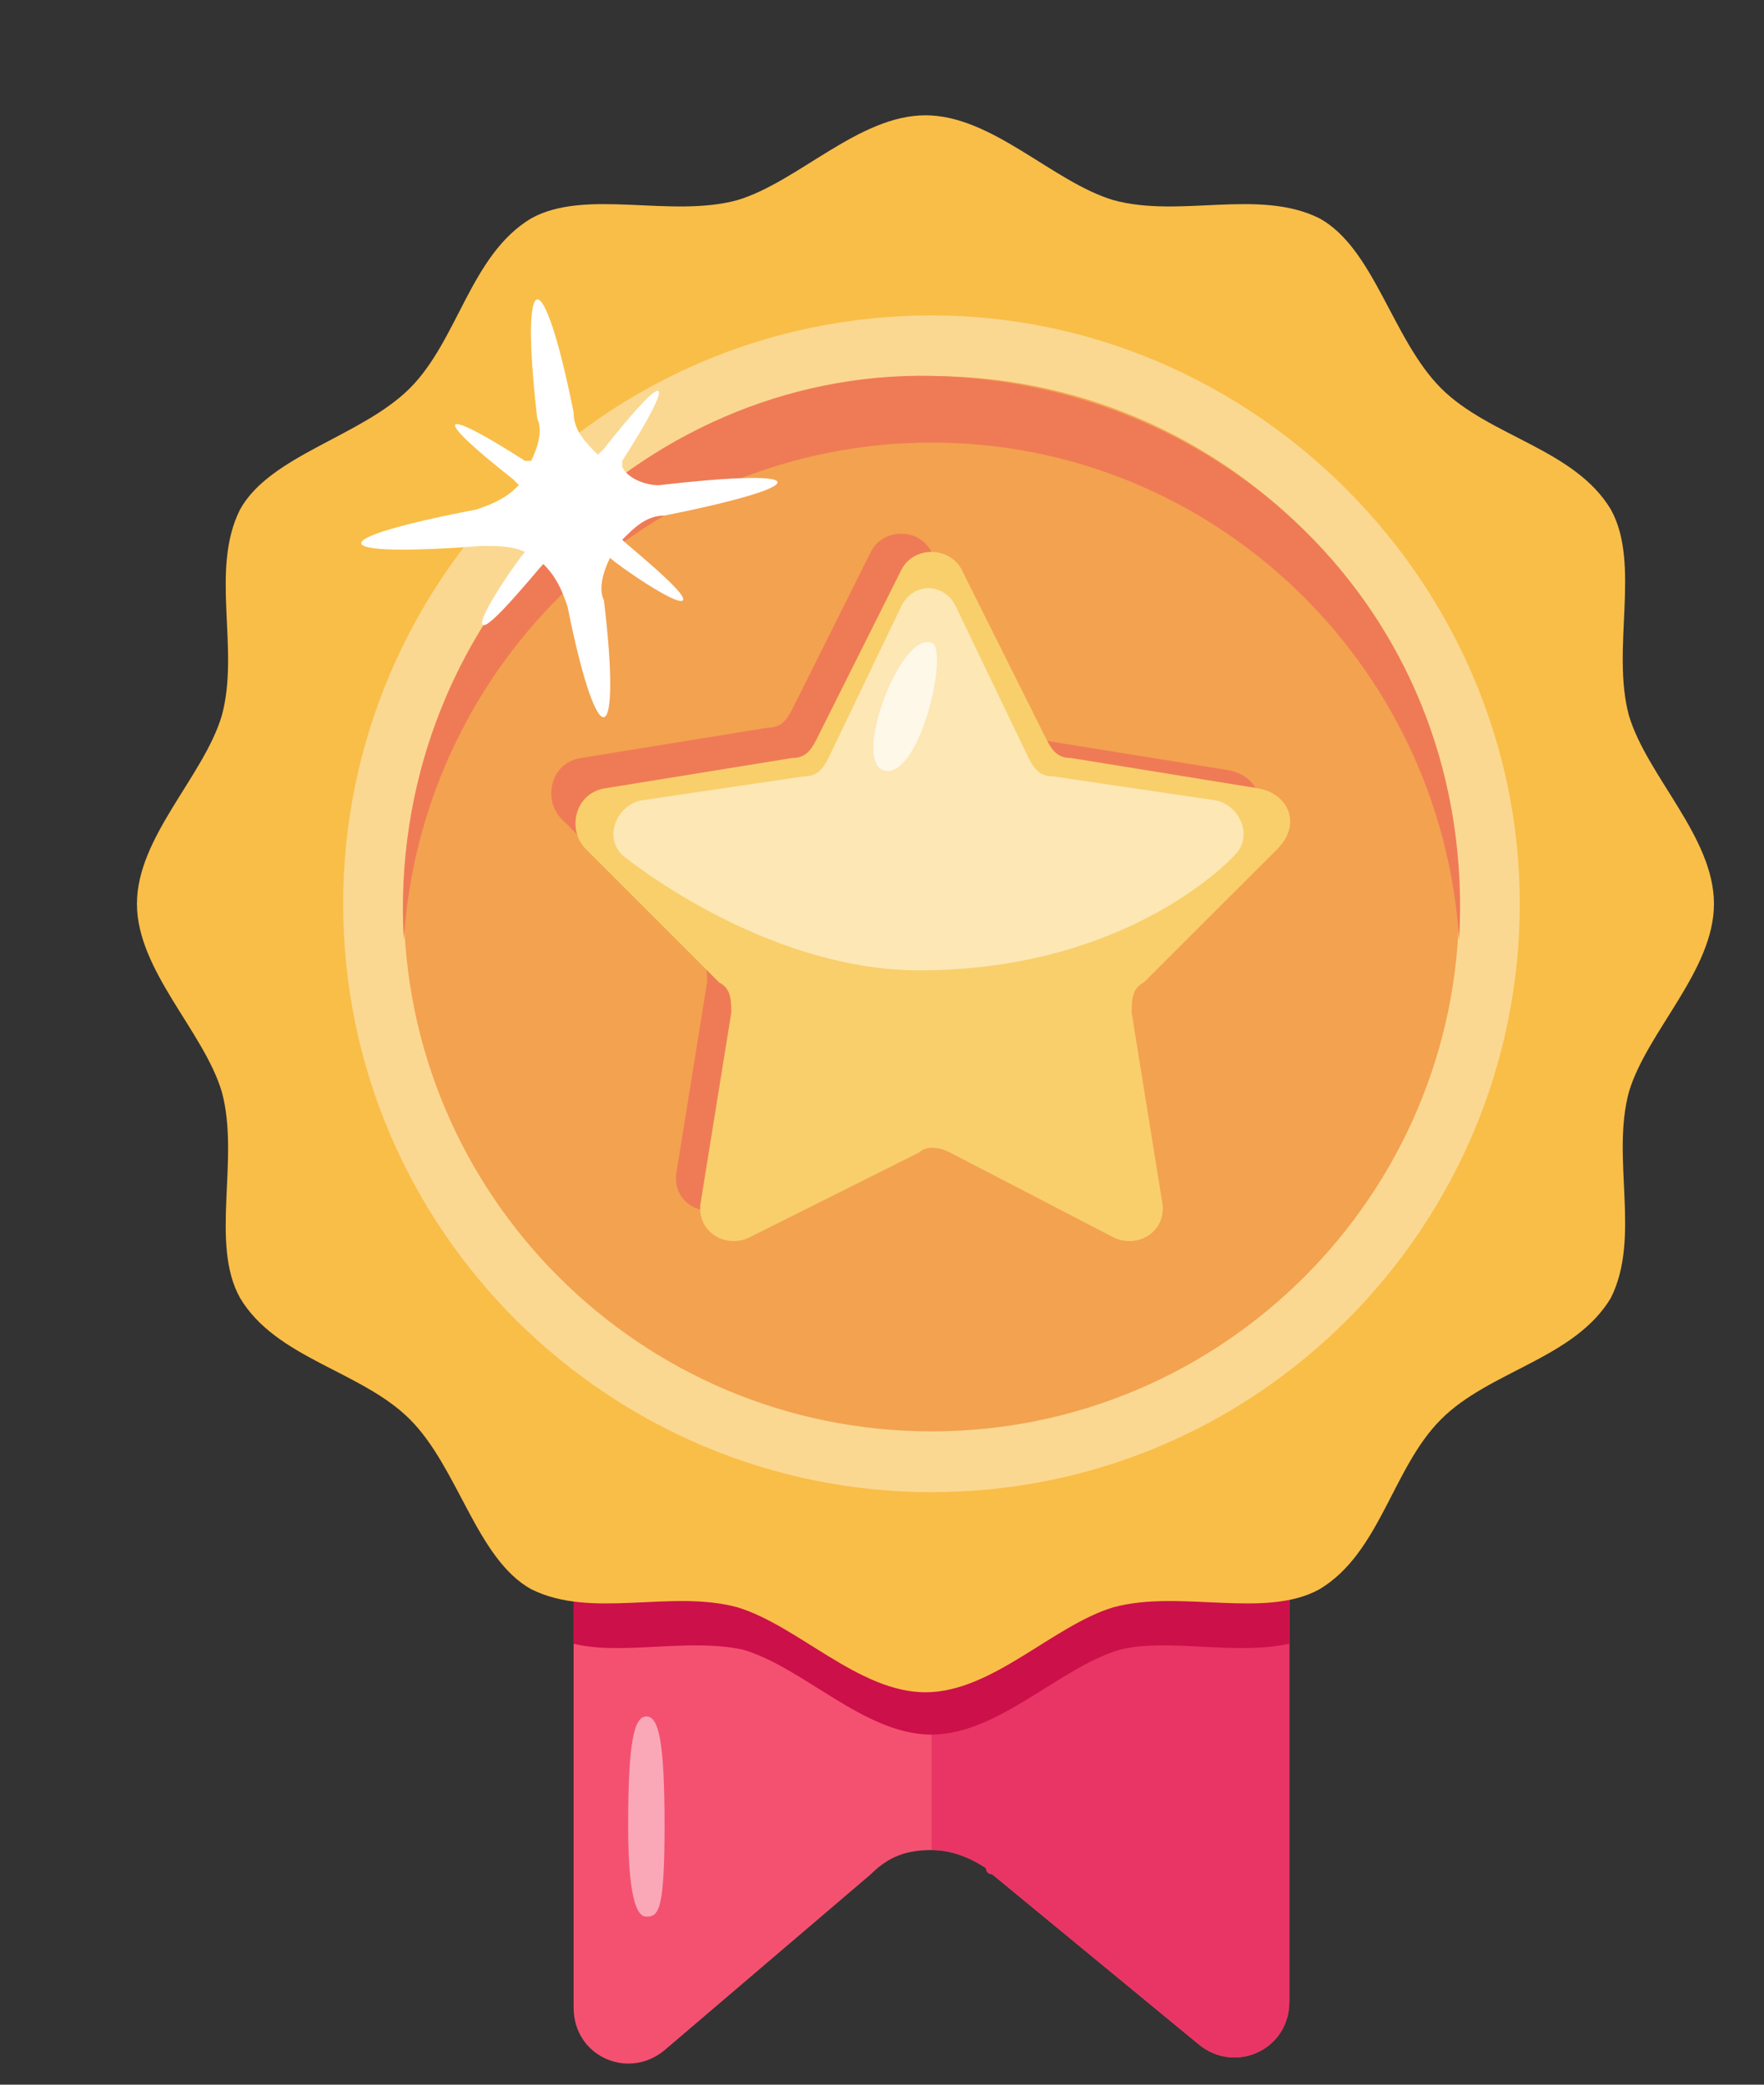 <svg width="11" height="13" viewBox="0 0 11 13" fill="none" xmlns="http://www.w3.org/2000/svg">
<rect x="0" y="0" width="11" height="13" fill="#333333" stroke="none"/>
<path d="M8.04 8.813V12.482C8.04 12.785 7.699 12.936 7.473 12.747L6.187 11.688C6.187 11.688 6.149 11.688 6.149 11.65C6.035 11.575 5.922 11.537 5.808 11.537C5.657 11.537 5.543 11.575 5.43 11.688L4.144 12.785C3.917 12.974 3.577 12.823 3.577 12.52V8.851H8.04V8.813Z" fill="#F45170"/>
<path d="M8.04 8.813V12.482C8.04 12.785 7.7 12.936 7.473 12.747L6.187 11.688C6.187 11.688 6.149 11.688 6.149 11.65C6.036 11.575 5.922 11.537 5.809 11.537V8.813H8.04Z" fill="#E93565"/>
<path d="M8.04 9.683V10.25C7.699 10.326 7.283 10.212 6.981 10.288C6.603 10.401 6.224 10.817 5.808 10.817C5.392 10.817 5.014 10.401 4.636 10.288C4.295 10.212 3.879 10.326 3.577 10.25V9.683H8.04Z" fill="#CC104A"/>
<path d="M10.158 6.808C10.045 7.224 10.234 7.716 10.045 8.094C9.818 8.473 9.288 8.548 8.986 8.851C8.683 9.153 8.607 9.683 8.229 9.91C7.889 10.099 7.359 9.91 6.943 10.023C6.565 10.137 6.187 10.553 5.771 10.553C5.355 10.553 4.976 10.137 4.598 10.023C4.182 9.91 3.69 10.099 3.312 9.91C2.972 9.721 2.858 9.153 2.556 8.851C2.253 8.548 1.723 8.473 1.497 8.094C1.307 7.754 1.497 7.224 1.383 6.808C1.27 6.43 0.854 6.052 0.854 5.636C0.854 5.22 1.27 4.842 1.383 4.463C1.497 4.047 1.307 3.556 1.497 3.177C1.686 2.837 2.253 2.723 2.556 2.421C2.858 2.118 2.934 1.589 3.312 1.362C3.652 1.173 4.182 1.362 4.598 1.248C4.976 1.135 5.355 0.719 5.771 0.719C6.187 0.719 6.565 1.135 6.943 1.248C7.359 1.362 7.851 1.173 8.229 1.362C8.57 1.551 8.683 2.118 8.986 2.421C9.288 2.723 9.818 2.799 10.045 3.177C10.234 3.518 10.045 4.047 10.158 4.463C10.272 4.842 10.688 5.22 10.688 5.636C10.688 6.052 10.272 6.43 10.158 6.808Z" fill="#F9BE48"/>
<g opacity="0.4">
<path d="M9.477 5.636C9.477 7.64 7.851 9.305 5.809 9.305C3.804 9.305 2.14 7.678 2.14 5.636C2.14 3.631 3.766 1.967 5.809 1.967C7.813 1.967 9.477 3.631 9.477 5.636Z" fill="white"/>
</g>
<path d="M9.099 5.635C9.099 7.451 7.624 8.926 5.809 8.926C3.993 8.926 2.518 7.451 2.518 5.635C2.518 3.82 3.993 2.345 5.809 2.345C7.624 2.345 9.099 3.82 9.099 5.635Z" fill="#F3A250"/>
<path d="M9.099 5.862C8.986 4.122 7.549 2.76 5.809 2.76C4.069 2.76 2.631 4.122 2.518 5.862C2.404 3.895 3.993 2.307 5.809 2.344C7.662 2.382 9.213 3.857 9.099 5.862Z" fill="#EF7B56"/>
<path d="M6.868 6.127L7.057 7.3C7.095 7.489 6.905 7.602 6.754 7.527L5.733 6.997C5.657 6.959 5.582 6.959 5.544 6.997L4.523 7.527C4.371 7.602 4.182 7.489 4.22 7.3L4.409 6.127C4.409 6.051 4.409 5.976 4.333 5.938L3.501 5.106C3.388 4.992 3.426 4.765 3.615 4.728L4.787 4.538C4.863 4.538 4.901 4.501 4.939 4.425L5.43 3.442C5.506 3.29 5.733 3.29 5.809 3.442L6.338 4.501C6.376 4.576 6.414 4.614 6.489 4.614L7.662 4.803C7.851 4.841 7.927 5.03 7.775 5.181L6.943 5.938C6.905 6.014 6.868 6.051 6.868 6.127Z" fill="#EF7B56"/>
<path d="M7.057 6.316L7.246 7.489C7.284 7.678 7.095 7.791 6.943 7.716L5.922 7.186C5.846 7.148 5.771 7.148 5.733 7.186L4.674 7.716C4.523 7.791 4.334 7.678 4.371 7.489L4.56 6.316C4.56 6.24 4.56 6.165 4.485 6.127L3.653 5.295C3.539 5.181 3.577 4.954 3.766 4.917L4.939 4.727C5.014 4.727 5.052 4.69 5.09 4.614L5.62 3.555C5.695 3.404 5.922 3.404 5.998 3.555L6.527 4.614C6.565 4.69 6.603 4.727 6.679 4.727L7.851 4.917C8.04 4.954 8.116 5.143 7.965 5.295L7.132 6.127C7.057 6.165 7.057 6.24 7.057 6.316Z" fill="#F9CF6B"/>
<g opacity="0.5">
<path d="M3.88 5.332C3.766 5.219 3.842 5.03 3.993 4.992L5.015 4.841C5.09 4.841 5.128 4.803 5.166 4.727L5.62 3.781C5.695 3.63 5.885 3.63 5.96 3.781L6.414 4.727C6.452 4.803 6.49 4.841 6.565 4.841L7.587 4.992C7.738 5.03 7.814 5.219 7.7 5.332C7.7 5.332 7.057 6.051 5.733 6.051C4.75 6.051 3.88 5.332 3.88 5.332Z" fill="white"/>
</g>
<g opacity="0.7">
<path d="M5.506 4.803C5.317 4.728 5.62 3.933 5.809 4.009C5.922 4.047 5.733 4.879 5.506 4.803Z" fill="white"/>
</g>
<path d="M4.144 3.215C4.031 3.215 3.955 3.29 3.88 3.366C3.917 3.404 4.296 3.706 4.258 3.744C4.22 3.782 3.842 3.517 3.804 3.479C3.766 3.555 3.728 3.669 3.766 3.744C3.88 4.69 3.728 4.728 3.539 3.782C3.501 3.669 3.464 3.593 3.388 3.517C3.35 3.555 3.047 3.933 3.01 3.896C2.972 3.858 3.237 3.479 3.274 3.442C3.199 3.404 3.085 3.404 3.01 3.404C2.026 3.479 1.988 3.366 2.972 3.177C3.085 3.139 3.161 3.101 3.237 3.026C3.237 3.026 3.237 3.026 3.199 2.988C2.669 2.572 2.745 2.534 3.274 2.874H3.312C3.35 2.799 3.388 2.685 3.35 2.61C3.237 1.626 3.388 1.626 3.577 2.572C3.577 2.685 3.653 2.761 3.728 2.836C3.728 2.836 3.728 2.836 3.766 2.799C4.182 2.269 4.22 2.345 3.88 2.874V2.912C3.917 2.988 4.031 3.026 4.107 3.026C5.09 2.912 5.09 3.026 4.144 3.215Z" fill="white"/>
<g opacity="0.5">
<path d="M4.144 11.385C4.144 11.915 4.107 11.952 4.031 11.952C3.993 11.952 3.917 11.915 3.917 11.385C3.917 10.855 3.955 10.704 4.031 10.704C4.107 10.704 4.144 10.855 4.144 11.385Z" fill="white"/>
</g>
</svg>

